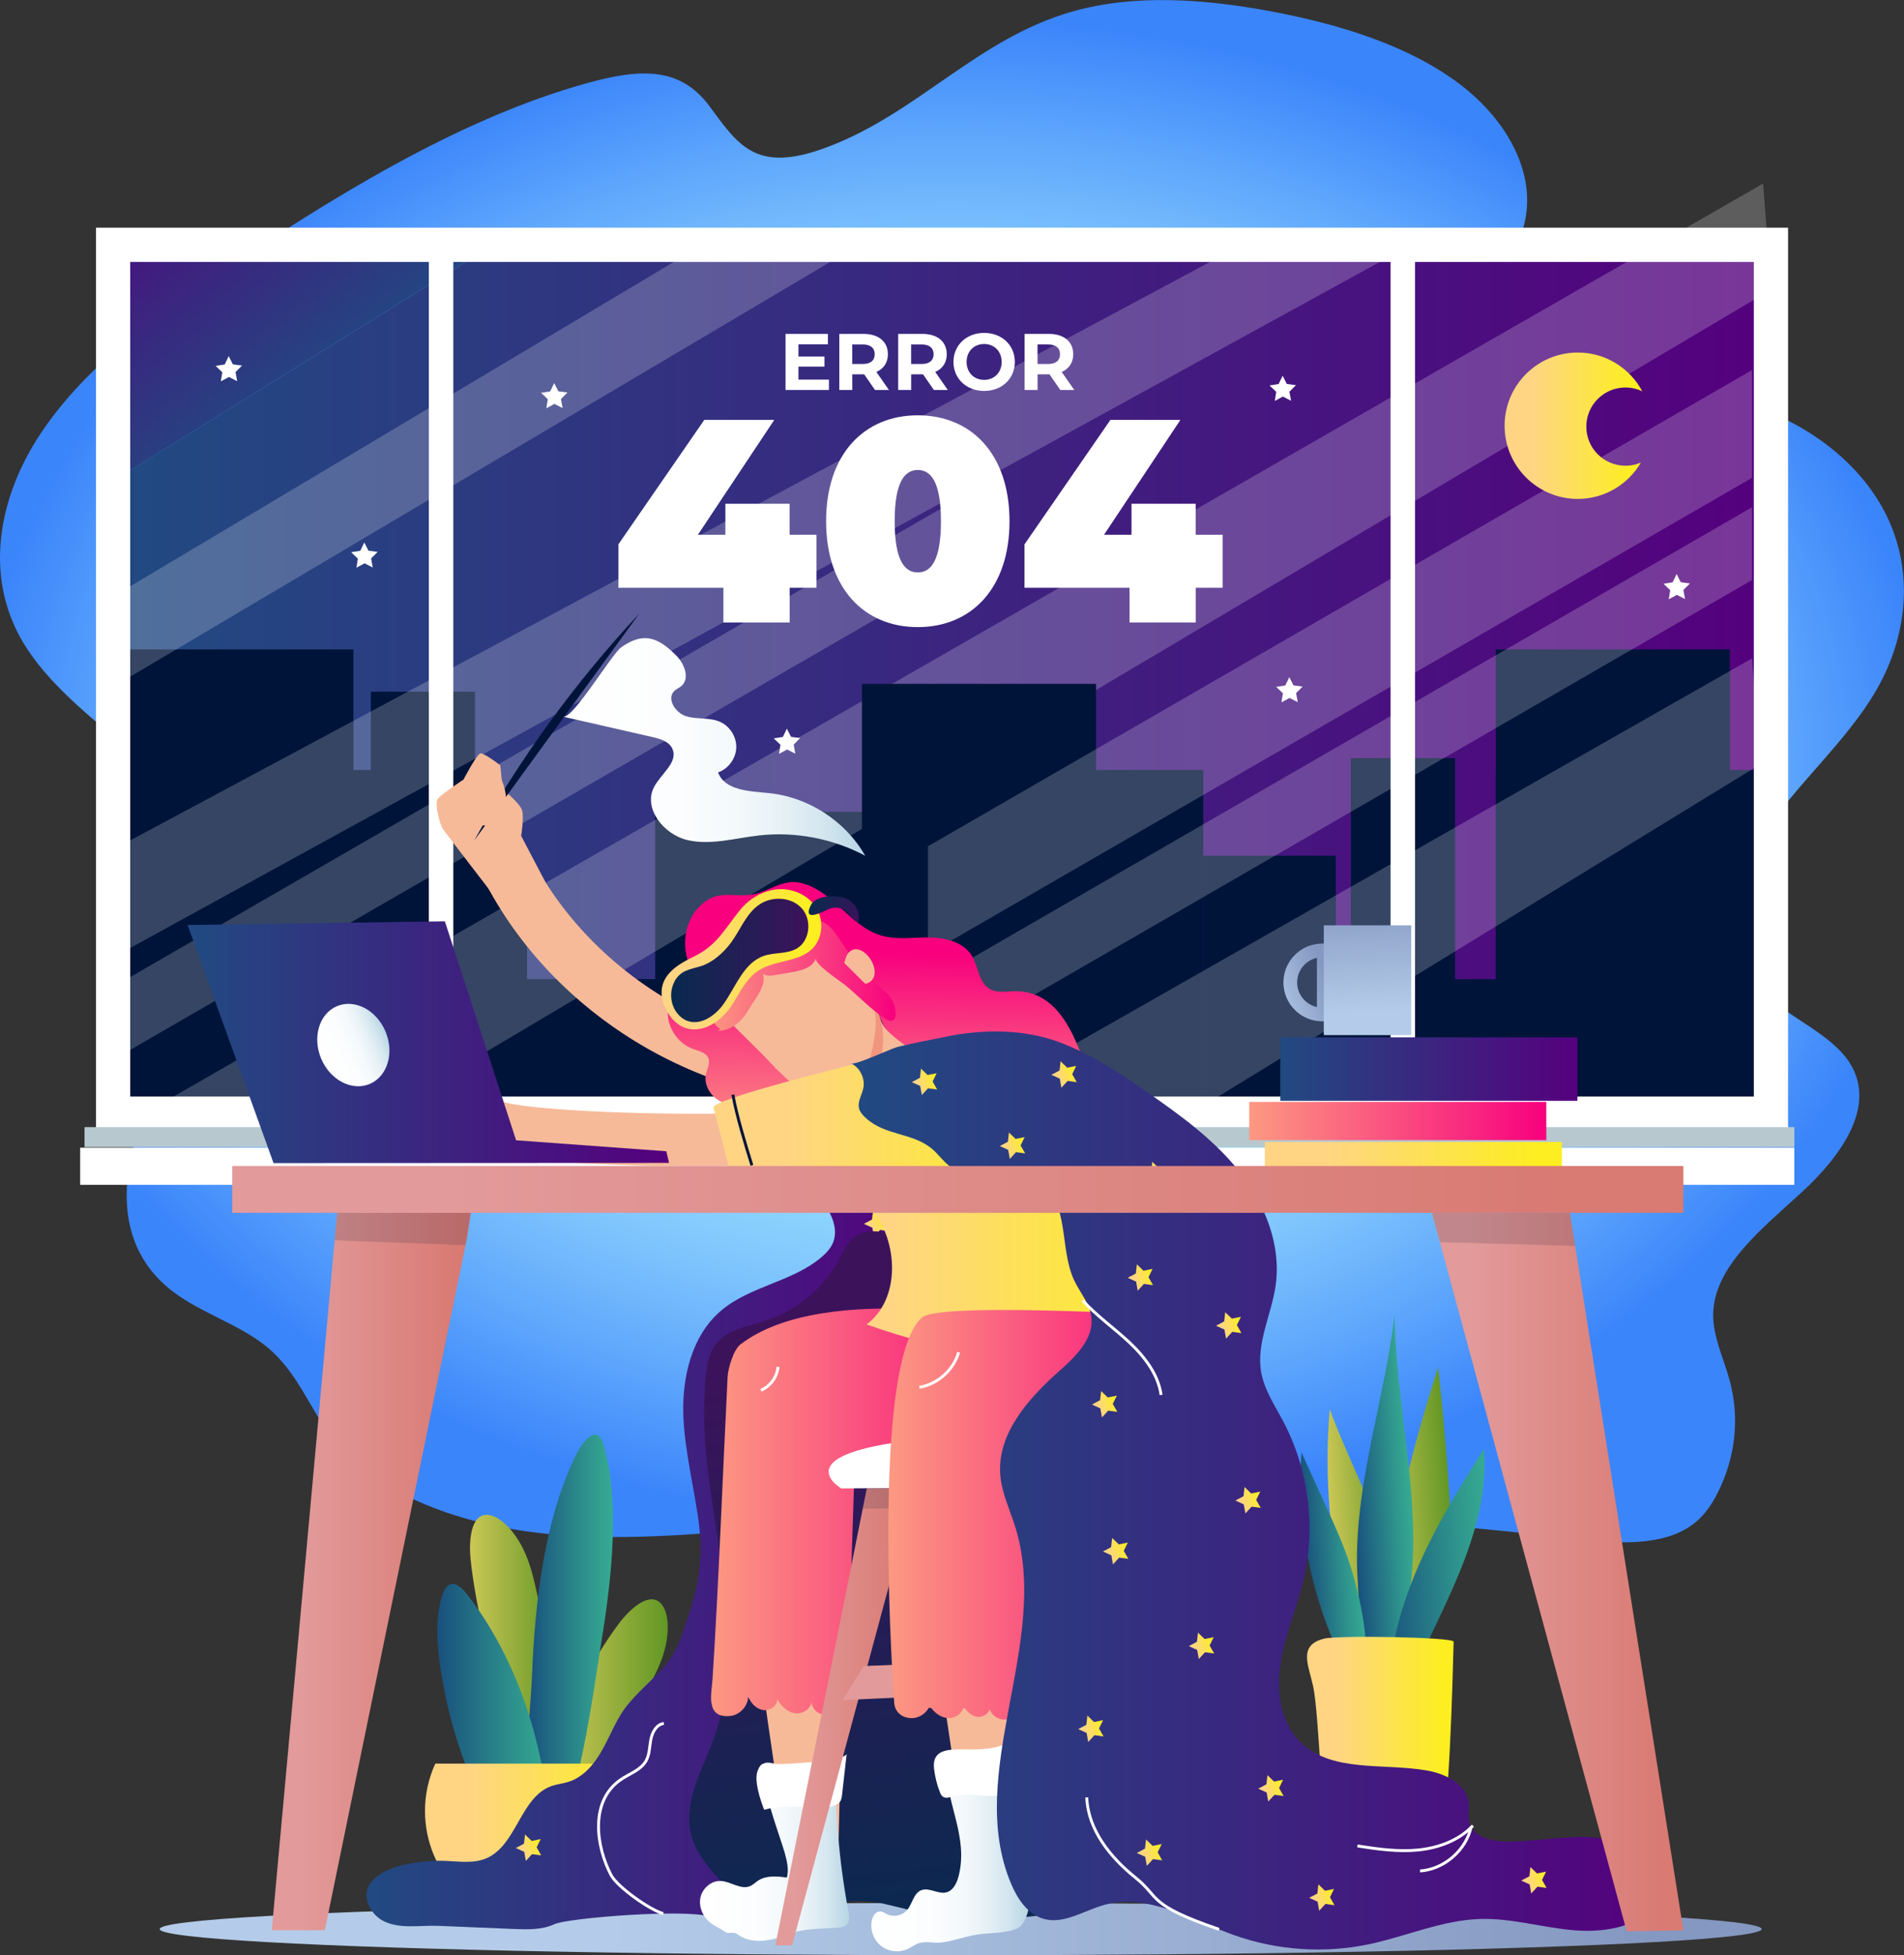 <?xml version="1.0" encoding="UTF-8"?>
<svg xmlns="http://www.w3.org/2000/svg" xmlns:xlink="http://www.w3.org/1999/xlink" viewBox="0 0 407.54 418.33">
  <rect x="0" y="0" width="407.54" height="418.33" fill="#333333" stroke="none"/>
  <defs>
    <style>
      .cls-1, .cls-2, .cls-3, .cls-4, .cls-5, .cls-6 {
        fill: none;
      }

      .cls-2 {
        stroke-width: 7.33px;
      }

      .cls-2, .cls-3, .cls-4, .cls-5, .cls-6 {
        stroke-miterlimit: 10;
      }

      .cls-2, .cls-3, .cls-5 {
        stroke: #fff;
      }

      .cls-7, .cls-8 {
        fill: #00143a;
      }

      .cls-9 {
        fill: #f2957e;
      }

      .cls-10 {
        fill: #f6ba99;
      }

      .cls-11 {
        fill: #fff;
      }

      .cls-12 {
        fill: #b7c9ce;
      }

      .cls-13 {
        fill: #a84e59;
      }

      .cls-14 {
        fill: url(#Degradado_sin_nombre_101);
      }

      .cls-15 {
        fill: url(#Degradado_sin_nombre_255);
      }

      .cls-16 {
        fill: url(#Degradado_sin_nombre_228);
      }

      .cls-17 {
        fill: url(#Degradado_sin_nombre_780);
      }

      .cls-8 {
        opacity: .15;
      }

      .cls-3 {
        stroke-width: 5.24px;
      }

      .cls-18 {
        fill: url(#Degradado_sin_nombre_86);
      }

      .cls-19 {
        fill: url(#Degradado_sin_nombre_84);
      }

      .cls-20 {
        fill: url(#Degradado_sin_nombre_51);
      }

      .cls-21 {
        fill: url(#Degradado_sin_nombre_31);
      }

      .cls-22 {
        fill: url(#Degradado_sin_nombre_24);
      }

      .cls-23 {
        fill: url(#Degradado_sin_nombre_11);
      }

      .cls-4 {
        stroke: #00143a;
      }

      .cls-4, .cls-5 {
        stroke-width: .62px;
      }

      .cls-24 {
        fill: url(#Degradado_sin_nombre_228-3);
      }

      .cls-25 {
        fill: url(#Degradado_sin_nombre_228-4);
      }

      .cls-26 {
        fill: url(#Degradado_sin_nombre_228-2);
      }

      .cls-27 {
        fill: url(#Degradado_sin_nombre_255-2);
      }

      .cls-28 {
        fill: url(#Degradado_sin_nombre_255-5);
      }

      .cls-29 {
        fill: url(#Degradado_sin_nombre_255-4);
      }

      .cls-30 {
        fill: url(#Degradado_sin_nombre_255-3);
      }

      .cls-31 {
        fill: url(#Degradado_sin_nombre_101-7);
      }

      .cls-32 {
        fill: url(#Degradado_sin_nombre_101-5);
      }

      .cls-33 {
        fill: url(#Degradado_sin_nombre_101-6);
      }

      .cls-34 {
        fill: url(#Degradado_sin_nombre_101-4);
      }

      .cls-35 {
        fill: url(#Degradado_sin_nombre_101-3);
      }

      .cls-36 {
        fill: url(#Degradado_sin_nombre_101-2);
      }

      .cls-37 {
        fill: url(#Degradado_sin_nombre_51-28);
      }

      .cls-38 {
        fill: url(#Degradado_sin_nombre_51-27);
      }

      .cls-39 {
        fill: url(#Degradado_sin_nombre_51-25);
      }

      .cls-40 {
        fill: url(#Degradado_sin_nombre_51-26);
      }

      .cls-41 {
        fill: url(#Degradado_sin_nombre_51-23);
      }

      .cls-42 {
        fill: url(#Degradado_sin_nombre_51-20);
      }

      .cls-43 {
        fill: url(#Degradado_sin_nombre_51-21);
      }

      .cls-44 {
        fill: url(#Degradado_sin_nombre_51-22);
      }

      .cls-45 {
        fill: url(#Degradado_sin_nombre_51-24);
      }

      .cls-46 {
        fill: url(#Degradado_sin_nombre_51-19);
      }

      .cls-47 {
        fill: url(#Degradado_sin_nombre_51-10);
      }

      .cls-48 {
        fill: url(#Degradado_sin_nombre_51-14);
      }

      .cls-49 {
        fill: url(#Degradado_sin_nombre_51-13);
      }

      .cls-50 {
        fill: url(#Degradado_sin_nombre_51-12);
      }

      .cls-51 {
        fill: url(#Degradado_sin_nombre_51-11);
      }

      .cls-52 {
        fill: url(#Degradado_sin_nombre_51-18);
      }

      .cls-53 {
        fill: url(#Degradado_sin_nombre_51-17);
      }

      .cls-54 {
        fill: url(#Degradado_sin_nombre_51-16);
      }

      .cls-55 {
        fill: url(#Degradado_sin_nombre_51-15);
      }

      .cls-56 {
        isolation: isolate;
      }

      .cls-57 {
        fill: url(#Degradado_sin_nombre_51-3);
      }

      .cls-58 {
        fill: url(#Degradado_sin_nombre_51-7);
      }

      .cls-59 {
        fill: url(#Degradado_sin_nombre_51-6);
      }

      .cls-60 {
        fill: url(#Degradado_sin_nombre_51-5);
      }

      .cls-61 {
        fill: url(#Degradado_sin_nombre_51-4);
      }

      .cls-62 {
        fill: url(#Degradado_sin_nombre_51-9);
      }

      .cls-63 {
        fill: url(#Degradado_sin_nombre_51-8);
      }

      .cls-64 {
        fill: url(#Degradado_sin_nombre_51-2);
      }

      .cls-65 {
        fill: url(#Degradado_sin_nombre_11-3);
      }

      .cls-66 {
        fill: url(#Degradado_sin_nombre_11-2);
      }

      .cls-67 {
        fill: url(#Degradado_sin_nombre_31-4);
      }

      .cls-68 {
        fill: url(#Degradado_sin_nombre_31-3);
      }

      .cls-69 {
        fill: url(#Degradado_sin_nombre_31-5);
      }

      .cls-70 {
        fill: url(#Degradado_sin_nombre_31-6);
      }

      .cls-71 {
        fill: url(#Degradado_sin_nombre_31-2);
      }

      .cls-72 {
        fill: url(#Degradado_sin_nombre_24-5);
      }

      .cls-73 {
        fill: url(#Degradado_sin_nombre_24-4);
      }

      .cls-74 {
        fill: url(#Degradado_sin_nombre_24-3);
      }

      .cls-75 {
        fill: url(#Degradado_sin_nombre_24-2);
      }

      .cls-76 {
        fill: url(#Degradado_sin_nombre_86-2);
      }

      .cls-77 {
        fill: url(#Degradado_sin_nombre_86-3);
      }

      .cls-78 {
        fill: url(#Degradado_sin_nombre_84-3);
      }

      .cls-79 {
        fill: url(#Degradado_sin_nombre_84-4);
      }

      .cls-80 {
        fill: url(#Degradado_sin_nombre_84-2);
      }

      .cls-81 {
        fill: #fcfcfc;
        mix-blend-mode: overlay;
        opacity: .21;
      }

      .cls-6 {
        stroke: #f6ba99;
        stroke-width: 11.21px;
      }
    </style>
    <radialGradient id="Degradado_sin_nombre_780" data-name="Degradado sin nombre 780" cx="203.77" cy="193.5" fx="203.77" fy="193.5" r="209.46" gradientTransform="translate(0 16.5) scale(1 .77)" gradientUnits="userSpaceOnUse">
      <stop offset=".45" stop-color="#9ce1ff"/>
      <stop offset=".55" stop-color="#94dafe"/>
      <stop offset=".68" stop-color="#81c7fd"/>
      <stop offset=".84" stop-color="#60a8fc"/>
      <stop offset="1" stop-color="#3b85fb"/>
    </radialGradient>
    <linearGradient id="Degradado_sin_nombre_228" data-name="Degradado sin nombre 228" x1="119.53" y1="362.75" x2="142.93" y2="362.75" gradientUnits="userSpaceOnUse">
      <stop offset="0" stop-color="#cbc755"/>
      <stop offset="1" stop-color="#629725"/>
    </linearGradient>
    <linearGradient id="Degradado_sin_nombre_228-2" data-name="Degradado sin nombre 228" x1="100.6" y1="348.76" x2="119.19" y2="348.76" xlink:href="#Degradado_sin_nombre_228"/>
    <linearGradient id="Degradado_sin_nombre_255" data-name="Degradado sin nombre 255" x1="112.81" y1="350.27" x2="131.21" y2="350.27" gradientUnits="userSpaceOnUse">
      <stop offset="0" stop-color="#19507e"/>
      <stop offset=".17" stop-color="#1e6181"/>
      <stop offset=".73" stop-color="#2f968d"/>
      <stop offset="1" stop-color="#36ab92"/>
    </linearGradient>
    <linearGradient id="Degradado_sin_nombre_255-2" data-name="Degradado sin nombre 255" x1="93.59" y1="370.71" x2="117.81" y2="370.71" xlink:href="#Degradado_sin_nombre_255"/>
    <linearGradient id="Degradado_sin_nombre_51" data-name="Degradado sin nombre 51" x1="90.97" y1="394.68" x2="140.04" y2="394.68" gradientUnits="userSpaceOnUse">
      <stop offset=".2" stop-color="#ffd584"/>
      <stop offset=".92" stop-color="#fcee21"/>
    </linearGradient>
    <linearGradient id="Degradado_sin_nombre_228-3" data-name="Degradado sin nombre 228" x1="295.32" y1="327.66" x2="310.58" y2="327.66" gradientTransform="translate(-19.9 19.55) rotate(-3.61)" xlink:href="#Degradado_sin_nombre_228"/>
    <linearGradient id="Degradado_sin_nombre_228-4" data-name="Degradado sin nombre 228" x1="284.79" y1="331.47" x2="298.21" y2="331.47" gradientTransform="translate(-19.9 19.55) rotate(-3.61)" xlink:href="#Degradado_sin_nombre_228"/>
    <linearGradient id="Degradado_sin_nombre_255-3" data-name="Degradado sin nombre 255" x1="289.83" y1="323.35" x2="302.5" y2="323.35" gradientTransform="translate(-19.9 19.55) rotate(-3.61)" xlink:href="#Degradado_sin_nombre_255"/>
    <linearGradient id="Degradado_sin_nombre_255-4" data-name="Degradado sin nombre 255" x1="294.43" y1="339.21" x2="318.59" y2="339.21" gradientTransform="translate(-19.9 19.55) rotate(-3.61)" xlink:href="#Degradado_sin_nombre_255"/>
    <linearGradient id="Degradado_sin_nombre_255-5" data-name="Degradado sin nombre 255" x1="278.82" y1="336.05" x2="290.75" y2="336.05" gradientTransform="translate(-19.9 19.55) rotate(-3.61)" xlink:href="#Degradado_sin_nombre_255"/>
    <linearGradient id="Degradado_sin_nombre_51-2" data-name="Degradado sin nombre 51" x1="279.77" y1="374.73" x2="311.15" y2="374.73" xlink:href="#Degradado_sin_nombre_51"/>
    <linearGradient id="Degradado_sin_nombre_86" data-name="Degradado sin nombre 86" x1="34.18" y1="412.75" x2="377.09" y2="412.75" gradientUnits="userSpaceOnUse">
      <stop offset=".28" stop-color="#b4cce9"/>
      <stop offset=".92" stop-color="#8598c1"/>
    </linearGradient>
    <linearGradient id="Degradado_sin_nombre_31" data-name="Degradado sin nombre 31" x1="25.53" y1="145.91" x2="378.74" y2="145.91" gradientUnits="userSpaceOnUse">
      <stop offset="0" stop-color="#214a81"/>
      <stop offset="1" stop-color="#55007e"/>
    </linearGradient>
    <linearGradient id="Degradado_sin_nombre_31-2" data-name="Degradado sin nombre 31" x1="70.36" y1="83.73" x2="26.36" y2="25.59" xlink:href="#Degradado_sin_nombre_31"/>
    <linearGradient id="Degradado_sin_nombre_51-3" data-name="Degradado sin nombre 51" x1="322.05" y1="91.08" x2="351.53" y2="91.08" xlink:href="#Degradado_sin_nombre_51"/>
    <linearGradient id="Degradado_sin_nombre_31-3" data-name="Degradado sin nombre 31" x1="274.05" y1="228.73" x2="337.64" y2="228.73" xlink:href="#Degradado_sin_nombre_31"/>
    <linearGradient id="Degradado_sin_nombre_51-4" data-name="Degradado sin nombre 51" x1="270.72" y1="247.11" x2="334.31" y2="247.11" xlink:href="#Degradado_sin_nombre_51"/>
    <linearGradient id="Degradado_sin_nombre_24" data-name="Degradado sin nombre 24" x1="267.39" y1="239.86" x2="330.98" y2="239.86" gradientUnits="userSpaceOnUse">
      <stop offset="0" stop-color="#fc9981"/>
      <stop offset="1" stop-color="#f8007e"/>
    </linearGradient>
    <linearGradient id="Degradado_sin_nombre_86-2" data-name="Degradado sin nombre 86" x1="265.59" y1="217.21" x2="285.85" y2="208.83" xlink:href="#Degradado_sin_nombre_86"/>
    <linearGradient id="Degradado_sin_nombre_86-3" data-name="Degradado sin nombre 86" x1="293.66" y1="227.48" x2="291.56" y2="188.37" xlink:href="#Degradado_sin_nombre_86"/>
    <linearGradient id="Degradado_sin_nombre_31-4" data-name="Degradado sin nombre 31" x1="78.44" y1="326.42" x2="201.68" y2="326.42" xlink:href="#Degradado_sin_nombre_31"/>
    <linearGradient id="Degradado_sin_nombre_51-5" data-name="Degradado sin nombre 51" x1="188.25" y1="259.15" x2="193.91" y2="259.15" gradientTransform="translate(-79.69 82.28) rotate(-19.77)" xlink:href="#Degradado_sin_nombre_51"/>
    <linearGradient id="Degradado_sin_nombre_51-6" data-name="Degradado sin nombre 51" x1="163.84" y1="275.24" x2="169.49" y2="275.24" gradientTransform="translate(-79.69 82.28) rotate(-19.77)" xlink:href="#Degradado_sin_nombre_51"/>
    <linearGradient id="Degradado_sin_nombre_51-7" data-name="Degradado sin nombre 51" x1="142.29" y1="290.18" x2="147.95" y2="290.18" gradientTransform="translate(-79.69 82.28) rotate(-19.77)" xlink:href="#Degradado_sin_nombre_51"/>
    <linearGradient id="Degradado_sin_nombre_51-8" data-name="Degradado sin nombre 51" x1="132.07" y1="327.71" x2="137.72" y2="327.71" gradientTransform="translate(-79.69 82.28) rotate(-19.77)" xlink:href="#Degradado_sin_nombre_51"/>
    <linearGradient id="Degradado_sin_nombre_51-9" data-name="Degradado sin nombre 51" x1="112.65" y1="366.07" x2="118.3" y2="366.07" gradientTransform="translate(-79.69 82.28) rotate(-19.77)" xlink:href="#Degradado_sin_nombre_51"/>
    <linearGradient id="Degradado_sin_nombre_51-10" data-name="Degradado sin nombre 51" x1="72.96" y1="359.63" x2="78.61" y2="359.63" gradientTransform="translate(-79.69 82.28) rotate(-19.77)" xlink:href="#Degradado_sin_nombre_51"/>
    <linearGradient id="Degradado_sin_nombre_11" data-name="Degradado sin nombre 11" x1="210.28" y1="414.29" x2="195.95" y2="287.51" gradientUnits="userSpaceOnUse">
      <stop offset="0" stop-color="#092a4f"/>
      <stop offset="1" stop-color="#3c125b"/>
    </linearGradient>
    <linearGradient id="Degradado_sin_nombre_84" data-name="Degradado sin nombre 84" x1="120.59" y1="159.81" x2="185.19" y2="159.81" gradientUnits="userSpaceOnUse">
      <stop offset="0" stop-color="#fff"/>
      <stop offset=".37" stop-color="#fcfdfe"/>
      <stop offset=".57" stop-color="#f4f9fb"/>
      <stop offset=".72" stop-color="#e7f1f6"/>
      <stop offset=".86" stop-color="#d4e6ef"/>
      <stop offset=".98" stop-color="#bbd8e6"/>
      <stop offset="1" stop-color="#b6d5e4"/>
    </linearGradient>
    <linearGradient id="Degradado_sin_nombre_84-2" data-name="Degradado sin nombre 84" x1="149.82" y1="395.68" x2="181.75" y2="395.68" xlink:href="#Degradado_sin_nombre_84"/>
    <linearGradient id="Degradado_sin_nombre_24-2" data-name="Degradado sin nombre 24" x1="152.23" y1="323.6" x2="220.14" y2="323.6" xlink:href="#Degradado_sin_nombre_24"/>
    <linearGradient id="Degradado_sin_nombre_24-3" data-name="Degradado sin nombre 24" x1="191.89" y1="246.41" x2="192.59" y2="203.81" xlink:href="#Degradado_sin_nombre_24"/>
    <linearGradient id="Degradado_sin_nombre_24-4" data-name="Degradado sin nombre 24" x1="151.46" y1="208.7" x2="191.7" y2="208.7" xlink:href="#Degradado_sin_nombre_24"/>
    <linearGradient id="Degradado_sin_nombre_51-11" data-name="Degradado sin nombre 51" x1="173.41" y1="258.42" x2="258.61" y2="258.42" xlink:href="#Degradado_sin_nombre_51"/>
    <linearGradient id="Degradado_sin_nombre_101" data-name="Degradado sin nombre 101" x1="233.54" y1="364.98" x2="263.23" y2="364.98" gradientTransform="translate(-1.81 1.23) rotate(-.36)" gradientUnits="userSpaceOnUse">
      <stop offset=".15" stop-color="#e29a9a"/>
      <stop offset=".92" stop-color="#d97a73"/>
    </linearGradient>
    <linearGradient id="Degradado_sin_nombre_101-2" data-name="Degradado sin nombre 101" x1="165.2" y1="367.2" x2="195.77" y2="367.2" xlink:href="#Degradado_sin_nombre_101"/>
    <linearGradient id="Degradado_sin_nombre_101-3" data-name="Degradado sin nombre 101" x1="209.15" y1="364.86" x2="218.38" y2="364.86" xlink:href="#Degradado_sin_nombre_101"/>
    <linearGradient id="Degradado_sin_nombre_101-4" data-name="Degradado sin nombre 101" x1="179.9" y1="359.01" x2="245.71" y2="359.01" xlink:href="#Degradado_sin_nombre_101"/>
    <linearGradient id="Degradado_sin_nombre_24-5" data-name="Degradado sin nombre 24" x1="190.14" y1="324.11" x2="257.8" y2="324.11" xlink:href="#Degradado_sin_nombre_24"/>
    <linearGradient id="Degradado_sin_nombre_51-12" data-name="Degradado sin nombre 51" x1="152.72" y1="239.48" x2="229.35" y2="239.48" xlink:href="#Degradado_sin_nombre_51"/>
    <linearGradient id="Degradado_sin_nombre_31-5" data-name="Degradado sin nombre 31" x1="40.16" y1="223" x2="143.21" y2="223" xlink:href="#Degradado_sin_nombre_31"/>
    <linearGradient id="Degradado_sin_nombre_51-13" data-name="Degradado sin nombre 51" x1="141.6" y1="205.24" x2="175.79" y2="205.24" xlink:href="#Degradado_sin_nombre_51"/>
    <linearGradient id="Degradado_sin_nombre_11-2" data-name="Degradado sin nombre 11" x1="143.65" y1="205.5" x2="173.03" y2="205.5" xlink:href="#Degradado_sin_nombre_11"/>
    <linearGradient id="Degradado_sin_nombre_11-3" data-name="Degradado sin nombre 11" x1="158.08" y1="198.73" x2="168.86" y2="198.73" gradientTransform="translate(95.46 -48.8) rotate(20.51)" xlink:href="#Degradado_sin_nombre_11"/>
    <linearGradient id="Degradado_sin_nombre_84-3" data-name="Degradado sin nombre 84" x1="84.45" y1="216.94" x2="99.4" y2="216.94" gradientTransform="translate(-93.14 59.19) rotate(-22.79)" xlink:href="#Degradado_sin_nombre_84"/>
    <linearGradient id="Degradado_sin_nombre_84-4" data-name="Degradado sin nombre 84" x1="186.5" y1="395.16" x2="220.32" y2="395.16" xlink:href="#Degradado_sin_nombre_84"/>
    <linearGradient id="Degradado_sin_nombre_31-6" data-name="Degradado sin nombre 31" x1="182.15" y1="318.91" x2="356" y2="318.91" xlink:href="#Degradado_sin_nombre_31"/>
    <linearGradient id="Degradado_sin_nombre_51-14" data-name="Degradado sin nombre 51" x1="208.16" y1="234.09" x2="213.81" y2="234.09" gradientTransform="translate(-79.69 82.28) rotate(-19.77)" xlink:href="#Degradado_sin_nombre_51"/>
    <linearGradient id="Degradado_sin_nombre_51-15" data-name="Degradado sin nombre 51" x1="236.81" y1="242.73" x2="242.46" y2="242.73" gradientTransform="translate(-79.69 82.28) rotate(-19.77)" xlink:href="#Degradado_sin_nombre_51"/>
    <linearGradient id="Degradado_sin_nombre_51-16" data-name="Degradado sin nombre 51" x1="221.26" y1="253.33" x2="226.91" y2="253.33" gradientTransform="translate(-79.69 82.28) rotate(-19.77)" xlink:href="#Degradado_sin_nombre_51"/>
    <linearGradient id="Degradado_sin_nombre_51-17" data-name="Degradado sin nombre 51" x1="248" y1="269.59" x2="253.66" y2="269.59" gradientTransform="translate(-79.69 82.28) rotate(-19.77)" xlink:href="#Degradado_sin_nombre_51"/>
    <linearGradient id="Degradado_sin_nombre_51-18" data-name="Degradado sin nombre 51" x1="221.11" y1="312.05" x2="226.77" y2="312.05" gradientTransform="translate(-79.69 82.28) rotate(-19.77)" xlink:href="#Degradado_sin_nombre_51"/>
    <linearGradient id="Degradado_sin_nombre_51-19" data-name="Degradado sin nombre 51" x1="251.81" y1="305.17" x2="257.47" y2="305.17" gradientTransform="translate(-79.69 82.28) rotate(-19.77)" xlink:href="#Degradado_sin_nombre_51"/>
    <linearGradient id="Degradado_sin_nombre_51-20" data-name="Degradado sin nombre 51" x1="194.85" y1="376.41" x2="200.5" y2="376.41" gradientTransform="translate(-79.69 82.28) rotate(-19.77)" xlink:href="#Degradado_sin_nombre_51"/>
    <linearGradient id="Degradado_sin_nombre_51-21" data-name="Degradado sin nombre 51" x1="223.13" y1="367.71" x2="228.79" y2="367.71" gradientTransform="translate(-79.69 82.28) rotate(-19.77)" xlink:href="#Degradado_sin_nombre_51"/>
    <linearGradient id="Degradado_sin_nombre_51-22" data-name="Degradado sin nombre 51" x1="229.16" y1="427.12" x2="234.81" y2="427.12" gradientTransform="translate(-79.69 82.28) rotate(-19.77)" xlink:href="#Degradado_sin_nombre_51"/>
    <linearGradient id="Degradado_sin_nombre_51-23" data-name="Degradado sin nombre 51" x1="226.8" y1="401.44" x2="232.46" y2="401.44" gradientTransform="translate(-79.69 82.28) rotate(-19.77)" xlink:href="#Degradado_sin_nombre_51"/>
    <linearGradient id="Degradado_sin_nombre_51-24" data-name="Degradado sin nombre 51" x1="197.69" y1="405.6" x2="203.34" y2="405.6" gradientTransform="translate(-79.69 82.28) rotate(-19.77)" xlink:href="#Degradado_sin_nombre_51"/>
    <linearGradient id="Degradado_sin_nombre_51-25" data-name="Degradado sin nombre 51" x1="273.12" y1="438.99" x2="278.78" y2="438.99" gradientTransform="translate(-79.69 82.28) rotate(-19.77)" xlink:href="#Degradado_sin_nombre_51"/>
    <linearGradient id="Degradado_sin_nombre_51-26" data-name="Degradado sin nombre 51" x1="212.69" y1="342.44" x2="218.34" y2="342.44" gradientTransform="translate(-79.69 82.28) rotate(-19.77)" xlink:href="#Degradado_sin_nombre_51"/>
    <linearGradient id="Degradado_sin_nombre_51-27" data-name="Degradado sin nombre 51" x1="243.05" y1="341.77" x2="248.71" y2="341.77" gradientTransform="translate(-79.69 82.28) rotate(-19.77)" xlink:href="#Degradado_sin_nombre_51"/>
    <linearGradient id="Degradado_sin_nombre_51-28" data-name="Degradado sin nombre 51" x1="237.48" y1="289.12" x2="243.14" y2="289.12" gradientTransform="translate(-79.69 82.28) rotate(-19.77)" xlink:href="#Degradado_sin_nombre_51"/>
    <linearGradient id="Degradado_sin_nombre_101-5" data-name="Degradado sin nombre 101" x1="306.49" y1="336.37" x2="360.32" y2="336.37" gradientTransform="matrix(1,0,0,1,0,0)" xlink:href="#Degradado_sin_nombre_101"/>
    <linearGradient id="Degradado_sin_nombre_101-6" data-name="Degradado sin nombre 101" x1="58.17" y1="333.1" x2="101.67" y2="333.1" gradientTransform="matrix(1,0,0,1,0,0)" xlink:href="#Degradado_sin_nombre_101"/>
    <linearGradient id="Degradado_sin_nombre_101-7" data-name="Degradado sin nombre 101" x1="49.71" y1="254.49" x2="360.32" y2="254.49" gradientTransform="matrix(1,0,0,1,0,0)" xlink:href="#Degradado_sin_nombre_101"/>
  </defs>
  <g class="cls-56">
    <g id="_레이어_2" data-name="레이어 2">
      <g id="OBJECTS">
        <path class="cls-17" d="m46.95,58.38c-15.05,9.95-29.42,20.98-38.39,34.59s-11.92,30.22-3.82,44.14c10.51,18.07,37.62,29.2,43.37,48.49,4.64,15.55-6.16,31-13.98,45.78-7.82,14.78-11.85,33.77,2.92,45,5.98,4.55,14.26,7.04,20.02,11.76,6.81,5.57,9.21,13.45,14.4,19.97,9.45,11.86,27.62,18.27,45.59,20.07,17.97,1.8,36.15-.31,54.16-1.83,54.77-4.62,110.33-3.68,164.77,2.79,8.92,1.06,19.2,1.98,25.91-2.66,2.73-1.88,4.45-4.47,5.77-7.1,3.81-7.55,4.72-15.95,2.59-23.89-1.27-4.76-3.62-9.43-3.56-14.29.13-10.15,10.37-18.24,18.86-26.02,8.5-7.77,16.14-18.44,10.46-27.6-3.96-6.4-13.21-9.78-18.82-15.41-9.42-9.45-6.66-23.2.35-33.82,7.01-10.61,17.66-19.67,23.98-30.54,6.71-11.53,8.1-25.02,2.56-36.9-5.54-11.89-18.31-21.88-34.1-25.42-13.15-2.95-27.61-1.5-40.45-5.18-2.63-.76-5.22-1.75-7.17-3.3-4.41-3.52-4.6-9.11-2.93-13.82,1.67-4.71,4.86-9.05,6.41-13.79,3.68-11.31-2.86-23.57-13.78-31.68-10.92-8.11-25.59-12.61-40.36-15.35-13.93-2.58-28.93-3.71-42.35.15-20.13,5.79-32.74,21.5-51.99,28.85-15.36,5.87-19.16-.02-25.46-8.58-6.23-8.45-14.62-8.19-25.97-5.08-28.6,7.85-56.27,25.64-79,40.68Z"/>
        <g>
          <path class="cls-16" d="m132.38,347.5c2.94-3.9,7.16-7.24,9.43-3.99,1.34,1.92,1.39,5.62.61,8.89-.78,3.26-2.26,6.17-3.79,8.84-3.72,6.49-15.43,29.57-18.55,19.61-3.05-9.74,7.54-27.02,12.3-33.34Z"/>
          <path class="cls-26" d="m100.72,333.52c-.47-4.86.39-10.18,4.26-9.31,2.28.51,4.83,3.2,6.45,6.14,1.63,2.93,2.5,6.08,3.17,9.08,1.64,7.3,9.29,38.62.26,33.39-8.83-5.12-13.38-31.42-14.14-39.29Z"/>
          <path class="cls-15" d="m113.85,359.07c.61-16.15,2.66-33.78,9.26-47.42,1.43-2.96,3.8-5.94,5.3-4.17.41.49.67,1.27.89,2.06,3.32,11.75,1.78,27.36-.59,41.8-1.31,7.98-5.49,40.05-10.96,42.09-7.7,2.87-4.17-27.25-3.9-34.35Z"/>
          <path class="cls-27" d="m109.04,395.81c-7.47-10.93-12.65-24.58-14.79-39.03-.74-4.98-1.1-10.28.28-15.01.32-1.1.8-2.23,1.62-2.68,1.3-.7,2.69.63,3.71,1.91,12.39,15.7,19.11,38.9,17.8,61.52"/>
          <path class="cls-20" d="m93.17,377.35c-1.4,3.09-2.2,6.5-2.2,10.11,0,13.55,10.98,24.53,24.53,24.53s24.53-10.98,24.53-24.53c0-3.61-.8-7.03-2.2-10.11h-44.67Z"/>
        </g>
        <g>
          <path class="cls-24" d="m307.83,292.57c.78,7.15,1.45,14.31,1.99,21.48.43,5.65.78,11.33.13,16.97-.47,4.03-1.44,8.01-2.58,11.95-1.68,5.83-3.43,12.06-6.26,17.56-1.41,2.75-2.41,2.24-3.28-.6-.88-2.84-.67-6.38-.76-9.32-.38-12.53,1.71-25.05,4.76-37.29,1.74-6.97,3.81-13.87,5.99-20.75Z"/>
          <path class="cls-25" d="m284.61,301.51c4.03,10.9,9.7,21.13,12.82,32.35,1.58,5.67,2.4,11.66,2.02,17.56-.18,2.83-1.37,15.24-5.65,10.11-1.7-2.04-2.51-6.58-3.33-9.13-1-3.1-1.88-6.24-2.65-9.41-1.53-6.34-2.59-12.8-3.16-19.31-.65-7.37-.67-14.81-.04-22.17Z"/>
          <path class="cls-30" d="m290.46,334.75c-.26-18.07,5.93-35.46,8.05-53.37.18,18.03,5,35.91,3.8,53.88-.36,5.48-1.29,10.9-2.53,16.22-.46,1.98-2.69,14.17-4.51,14.28-3.35.21-4.76-27.88-4.81-31.02Z"/>
          <path class="cls-29" d="m302.09,338.73c3.85-9.9,9.53-19.36,15.52-28.66.91,10.26-2.57,20.57-6.95,30.42-2.02,4.54-4.24,9.03-6.34,13.55-1.89,4.06-2.95,9.88-5.84,13.39-3.23-2.1-1-10.67-.53-13.69.79-5.07,2.24-10.09,4.15-15.01Z"/>
          <path class="cls-28" d="m286.78,354.3c-6.4-13.65-9.24-28.68-8.21-43.55,1.74,3.83,3.49,7.65,5.23,11.48,1.98,4.34,3.95,8.68,5.36,13.2,2.45,7.85,4.97,19.99,1.72,27.95-1.42-2.98-2.7-6.07-4.1-9.08Z"/>
          <path class="cls-64" d="m284.33,397.62c.09.4.18.83.47,1.13.41.43,1.06.47,1.65.47,6.22.08,12.44-.24,18.61-.95.76-.09,1.57-.2,2.15-.71.56-.49.79-1.26.98-1.98,2.07-8.05,2.73-36.01,2.95-44.32.03-.97-24.52-1.41-27.66-.66-5.71,1.38-3.4,5.6-2.39,10.3,1.23,5.72,2.02,31,3.24,36.72Z"/>
        </g>
        <ellipse class="cls-18" cx="205.63" cy="412.75" rx="171.45" ry="5.59"/>
        <g>
          <g id="_27" data-name="27">
            <g>
              <polygon class="cls-21" points="105.46 52.49 25.53 102.1 25.53 239.33 378.74 239.33 378.74 52.49 105.46 52.49"/>
              <polygon class="cls-71" points="25.53 52.49 25.53 102.1 105.46 52.49 25.53 52.49"/>
              <rect class="cls-7" x="25.53" y="138.95" width="50.12" height="99.81"/>
              <rect class="cls-7" x="79.37" y="148" width="22.3" height="91.34"/>
              <rect class="cls-7" x="25.53" y="164.75" width="58.91" height="74.58"/>
              <rect class="cls-7" x="140.24" y="173.7" width="58.91" height="74.58"/>
              <rect class="cls-7" x="84.44" y="183.09" width="28.38" height="56.25"/>
              <rect class="cls-7" x="110.27" y="209.5" width="40.35" height="29.84"/>
              <polygon class="cls-81" points="267.79 51.33 25.53 181.07 25.53 204.12 298.96 54.06 267.79 51.33"/>
              <polygon class="cls-81" points="201.91 108.53 201.91 124.11 25.53 225.99 25.53 210.41 201.91 108.53"/>
              <polygon class="cls-81" points="377.38 39.28 28.94 239.33 79.97 239.33 379.1 61.96 377.38 39.28"/>
              <polygon class="cls-81" points="150.2 52.49 25.53 126.85 25.53 146.17 183.72 52.49 150.2 52.49"/>
            </g>
          </g>
          <g id="_27-2" data-name="27">
            <g>
              <rect class="cls-7" x="184.49" y="146.32" width="50.12" height="99.81"/>
              <rect class="cls-7" x="289.14" y="162.21" width="22.3" height="68.73"/>
              <rect class="cls-7" x="198.63" y="164.75" width="58.91" height="74.58"/>
              <rect class="cls-7" x="320.15" y="138.95" width="50.12" height="99.81"/>
              <rect class="cls-7" x="320.15" y="164.75" width="58.91" height="74.58"/>
              <rect class="cls-7" x="257.54" y="183.09" width="28.38" height="56.25"/>
              <rect class="cls-7" x="283.37" y="209.5" width="40.35" height="29.84"/>
              <polygon class="cls-81" points="375.01 79.18 198.63 181.07 198.63 204.12 375.01 102.24 375.01 79.18"/>
              <polygon class="cls-81" points="375.01 108.53 375.01 124.11 198.63 225.99 198.63 210.41 375.01 108.53"/>
              <polygon class="cls-81" points="375.01 140.87 202.04 239.33 253.07 239.33 376.73 163.56 375.01 140.87"/>
            </g>
          </g>
          <polygon class="cls-11" points="274.54 80.39 275.43 82.15 277.39 82.41 275.99 83.81 276.35 85.75 274.59 84.85 272.86 85.79 273.17 83.84 271.73 82.48 273.68 82.17 274.54 80.39"/>
          <polygon class="cls-11" points="275.97 144.88 276.86 146.64 278.82 146.9 277.42 148.29 277.78 150.23 276.02 149.34 274.29 150.28 274.6 148.33 273.16 146.97 275.11 146.66 275.97 144.88"/>
          <polygon class="cls-11" points="168.42 155.9 169.32 157.66 171.27 157.92 169.88 159.32 170.23 161.26 168.48 160.36 166.74 161.3 167.05 159.35 165.62 157.99 167.57 157.68 168.42 155.9"/>
          <polygon class="cls-11" points="48.95 76.2 49.85 77.96 51.81 78.22 50.41 79.61 50.77 81.56 49.01 80.66 47.27 81.6 47.58 79.65 46.15 78.29 48.1 77.98 48.95 76.2"/>
          <polygon class="cls-11" points="358.87 122.82 359.76 124.58 361.72 124.84 360.32 126.23 360.68 128.18 358.92 127.28 357.19 128.22 357.5 126.27 356.06 124.91 358.01 124.6 358.87 122.82"/>
          <polygon class="cls-11" points="77.97 116.07 78.87 117.83 80.83 118.09 79.43 119.48 79.79 121.43 78.03 120.53 76.29 121.47 76.6 119.52 75.17 118.16 77.12 117.85 77.97 116.07"/>
          <polygon class="cls-11" points="118.62 81.96 119.51 83.72 121.47 83.98 120.07 85.38 120.43 87.32 118.67 86.42 116.94 87.36 117.25 85.41 115.82 84.05 117.77 83.74 118.62 81.96"/>
          <rect class="cls-2" x="24.21" y="52.38" width="354.85" height="185.91"/>
          <line class="cls-3" x1="94.41" y1="52.38" x2="94.41" y2="237.59"/>
          <line class="cls-3" x1="300.26" y1="52.38" x2="300.26" y2="237.59"/>
          <path class="cls-11" d="m174.78,125.76h-5.76v7.43h-14.18v-7.43h-22.48v-9.29l18.39-26.63h14.98l-16.35,24.58h5.88v-6.63h13.75v6.63h5.76v11.33Zm2.04-14.24c0-14.37,8.17-22.66,19.63-22.66s19.63,8.3,19.63,22.66-8.17,22.66-19.63,22.66-19.63-8.3-19.63-22.66Zm24.58,0c0-8.36-2.11-10.96-4.95-10.96s-4.95,2.6-4.95,10.96,2.1,10.96,4.95,10.96,4.95-2.6,4.95-10.96Zm60.31,14.24h-5.76v7.43h-14.18v-7.43h-22.48v-9.29l18.39-26.63h14.98l-16.35,24.58h5.88v-6.63h13.75v6.63h5.76v11.33Z"/>
          <path class="cls-11" d="m177.43,81.21v2.23h-9.29v-12h9.07v2.23h-6.31v2.61h5.57v2.16h-5.57v2.78h6.53Zm9.86,2.23l-2.31-3.34h-2.55v3.34h-2.78v-12h5.19c3.21,0,5.21,1.66,5.21,4.35,0,1.8-.91,3.12-2.47,3.79l2.69,3.86h-2.98Zm-2.61-9.74h-2.26v4.18h2.26c1.7,0,2.55-.79,2.55-2.09s-.86-2.09-2.55-2.09Zm15.21,9.74l-2.31-3.34h-2.55v3.34h-2.78v-12h5.19c3.21,0,5.21,1.66,5.21,4.35,0,1.8-.91,3.12-2.47,3.79l2.69,3.86h-2.98Zm-2.61-9.74h-2.26v4.18h2.26c1.7,0,2.55-.79,2.55-2.09s-.86-2.09-2.55-2.09Zm6.8,3.74c0-3.57,2.78-6.21,6.57-6.21s6.57,2.62,6.57,6.21-2.79,6.21-6.57,6.21-6.57-2.64-6.57-6.21Zm10.32,0c0-2.28-1.61-3.84-3.75-3.84s-3.76,1.56-3.76,3.84,1.61,3.84,3.76,3.84,3.75-1.56,3.75-3.84Zm12.55,6l-2.31-3.34h-2.55v3.34h-2.78v-12h5.2c3.21,0,5.21,1.66,5.21,4.35,0,1.8-.91,3.12-2.47,3.79l2.69,3.86h-2.98Zm-2.61-9.74h-2.26v4.18h2.26c1.7,0,2.55-.79,2.55-2.09s-.86-2.09-2.55-2.09Z"/>
          <path class="cls-57" d="m347.91,99.65c-4.62,0-8.37-3.75-8.37-8.37s3.75-8.37,8.37-8.37c1.3,0,2.52.3,3.62.83-2.63-4.94-7.83-8.31-13.82-8.31-8.65,0-15.66,7.01-15.66,15.66s7.01,15.66,15.66,15.66c5.77,0,10.79-3.13,13.51-7.77-1.02.44-2.13.68-3.31.68Z"/>
          <rect class="cls-12" x="18.09" y="241.16" width="365.98" height="4.28"/>
          <rect class="cls-11" x="17.16" y="245.57" width="366.9" height="7.94"/>
        </g>
        <g>
          <g>
            <rect class="cls-68" x="274.05" y="221.95" width="63.59" height="13.58"/>
            <rect class="cls-61" x="270.72" y="244.35" width="63.59" height="5.53"/>
            <rect class="cls-22" x="267.39" y="235.77" width="63.59" height="8.18"/>
            <g>
              <path class="cls-76" d="m283.35,218.53h-.32c-4.59,0-8.32-3.73-8.32-8.32s3.73-8.32,8.32-8.32h.32c.81,0,1.47.66,1.47,1.47v13.7c0,.81-.66,1.47-1.47,1.47Zm-1.47-13.58c-2.42.53-4.23,2.69-4.23,5.26s1.81,4.73,4.23,5.26v-10.51Z"/>
              <rect class="cls-77" x="283.35" y="197.99" width="18.71" height="23.49"/>
            </g>
          </g>
          <g>
            <path class="cls-67" d="m169.16,249.71c2.74,3,5.99,5.6,8.06,9.1,1.24,2.1,2.01,4.71,1.12,6.98-.5,1.29-1.48,2.33-2.54,3.23-6.24,5.28-15.34,6.16-21.54,11.48-6.17,5.3-8.26,14.06-8,22.19.26,8.13,2.5,16.06,3.43,24.15,1.03,8.96-1.03,15.36-3.94,23.56-2.37,6.7-6.98,8.98-11.4,14.36-2.26,2.75-3.53,6.16-5.23,9.29-1.7,3.13-4.1,6.17-7.5,7.22-1.16.36-2.38.47-3.52.86-6.75,2.32-7.48,12.77-14.07,15.51-2.82,1.17-6.01.6-9.06.51-4.53-.13-13.68.79-16.07,5.42-1.4,2.71.55,6.18,3.29,7.52,3.51,1.71,7.83.81,11.59.97,5.39.22,10.78.45,16.17.67,2.96.12,6.05.22,8.74-1.03,2.8-1.31,27.7-3.33,33.35-1.61,4.92,1.49,11.84.11,16.58-1.55,1.55-.54,3.14-1.26,4.05-2.62.74-1.1.93-2.47,1.01-3.79.89-15.12-10.45-28.81-10.12-43.95.13-6.27,2.27-12.29,3.55-18.43,1.89-9.11,1.89-18.5,1.46-27.79-.28-5.95-.37-12.81,4.12-16.73,3.43-2.99,8.4-3.18,12.75-4.53,7.74-2.41,13.96-9.17,15.72-17.08,1.76-7.91-1.01-16.67-7-22.14-5.07-4.63-11.88-6.75-18.45-8.75-1.92-.58-9.08-4.03-10.74-2.11-1.91,2.21,2.93,7.5,4.19,9.08Z"/>
            <path class="cls-5" d="m141.98,409.44c-2.75-.69-9.85-5.69-11.19-8.25-3.22-6.14-4.61-15.82,2.09-20.42,1.87-1.28,4.28-2.03,5.4-4.01.77-1.37.73-3.03,1.03-4.58.3-1.55,1.22-3.22,2.78-3.43"/>
            <polygon class="cls-60" points="186.88 258.97 188.3 260.34 190.23 259.94 189.37 261.72 190.34 263.44 188.38 263.16 187.05 264.62 186.71 262.68 184.91 261.86 186.65 260.93 186.88 258.97"/>
            <polygon class="cls-59" points="169.35 282.37 170.77 283.74 172.7 283.34 171.84 285.12 172.81 286.84 170.85 286.56 169.52 288.02 169.18 286.07 167.38 285.26 169.12 284.33 169.35 282.37"/>
            <polygon class="cls-58" points="154.12 303.71 155.54 305.08 157.48 304.69 156.61 306.46 157.58 308.18 155.63 307.9 154.3 309.36 153.95 307.42 152.16 306.6 153.9 305.67 154.12 303.71"/>
            <polygon class="cls-63" points="157.2 342.48 158.62 343.85 160.55 343.46 159.69 345.23 160.66 346.95 158.71 346.68 157.37 348.13 157.03 346.19 155.23 345.37 156.98 344.44 157.2 342.48"/>
            <polygon class="cls-62" points="151.9 385.16 153.32 386.53 155.26 386.13 154.39 387.91 155.37 389.63 153.41 389.35 152.08 390.81 151.73 388.86 149.94 388.05 151.68 387.12 151.9 385.16"/>
            <polygon class="cls-47" points="112.38 392.52 113.8 393.89 115.73 393.5 114.87 395.27 115.84 396.99 113.88 396.72 112.55 398.17 112.21 396.23 110.41 395.41 112.15 394.48 112.38 392.52"/>
          </g>
          <path class="cls-23" d="m184.88,406.77c3.11.11,6.13,1.02,9.17,1.74,20.97,4.95,43.43.4,62.59-9.47,5.32-2.74,11.15-7.23,10.48-13.18-.33-2.92-2.22-5.38-3.72-7.9-5.03-8.44-6.06-18.6-6.94-28.39-1.62-18.1-3.1-36.22-4.42-54.35-.39-5.37-.78-10.8-2.36-15.95s-4.48-10.07-8.96-13.06c-6.47-4.32-14.95-3.93-22.63-2.67-7.68,1.26-15.55,3.21-23.14,1.47-4.13-.95-8.91-2.85-12.23-.21-1.47,1.17-2.24,2.99-3.12,4.66-3.26,6.13-8.96,10.92-15.57,13.07-3.93,1.28-8.55,1.9-10.97,5.26-1.28,1.78-1.68,4.04-1.93,6.23-1.48,13.03,1.18,26.11,3.07,39.08,1.9,12.97,2.99,26.55-1.42,38.9-2.1,5.89-5.63,11.69-5.23,18.16.35,5.69,4.48,9.89,8.22,13.84,8.46,8.94,18.66,2.39,29.13,2.76Z"/>
          <g>
            <g>
              <g>
                <path class="cls-10" d="m107.6,168.9s3.83,2.99,4.19,4.64c.36,1.65-.24,5.3-.24,5.3l6.13,11.69-10.77,2.67s-11.92-15.46-12.27-16.06c-.35-.61-1.79-5.24-.89-6.29.9-1.04,5.45-4.04,5.45-4.04,0,0,2.88-5.51,3.65-5.62.77-.11,4.23,2.55,4.23,2.55l.53,5.15Z"/>
                <g>
                  <path class="cls-7" d="m101.49,179.85c9.75-17.54,21.64-33.88,35.33-48.55"/>
                  <path class="cls-19" d="m144.87,140.39c1.68,1.75,2.82,4.83.97,6.4-.46.39-1.04.61-1.48,1.02-1.78,1.67.22,4.78,2.57,5.46,2.35.68,4.97.19,7.2,1.18,2.12.94,3.55,3.24,3.46,5.56-.09,2.31-1.71,4.5-3.89,5.26,1.43,3.88,6.71,4.02,10.82,4.42,8.5.83,16.45,5.99,20.67,13.41-6.93-3.69-14.98-5.22-22.78-4.34-5.11.58-10.29,2.15-15.3.98-5.01-1.18-9.49-6.75-7.13-11.32,1.47-2.85,5.28-5.34,3.92-8.25-.72-1.55-2.6-2.09-4.27-2.47-6.35-1.45-12.7-2.9-19.05-4.35,2.16.38,10.39-13.48,12.44-14.89,4.32-2.98,7.47-2.62,11.85,1.94Z"/>
                </g>
                <path class="cls-10" d="m100.87,176.01c1.17.34,2.37.69,3.59.65,1.22-.04,2.5-.52,3.18-1.54.43-.64.59-1.43.67-2.2.21-2.08-.13-4.22-.97-6.14-.13-.29-.28-.59-.54-.77-.23-.16-.51-.2-.78-.22-3.35-.26-6.45,3.22-5.81,6.52"/>
                <path class="cls-6" d="m186.68,230.35c-32.45,2.03-65.21-17.29-79.12-46.67"/>
              </g>
              <g>
                <g>
                  <path class="cls-10" d="m217.33,283.53s-51.47-3.23-57.94,8.33c-6.48,11.56,9.69,107.11,9.69,107.11l10.28.62,2.18-89.34,39.96,1.03-4.16-27.75Z"/>
                  <path class="cls-8" d="m191.41,285.04l.58,25.95h8.11l10.71-25.16s-16.03-2.26-19.4-.8Z"/>
                </g>
                <path class="cls-80" d="m178.91,376.08c-.25,11.02.65,22.06,2.69,32.89.17.9.32,1.94-.24,2.66-.67.86-1.94.83-3.02.89-3.59.2-6.81.16-10.14,1.51-3.33,1.35-7.43,2.01-10.31-.14-1.05-.78-1.83.13-2.88-.65-.89-.67-1.95-1.09-2.84-1.75-1.65-1.23-2.65-3.38-2.26-5.4.39-2.02,2.29-3.72,4.34-3.63,2.17.09,4.3,1.96,6.3,1.1.65-.28,1.15-.8,1.74-1.19,1.76-1.15,4.06-.92,6.14-.64.46-1.7.01-3.5-.44-5.21-.7-2.67-6.31-17.51-4.44-19.18.89-.79,4.79.98,5.89,1.06,3.24.21,6.52-1.12,9.47-2.3Z"/>
                <path class="cls-11" d="m163.56,387.22c1.65-.46,3.36-.69,5.08-.69,3.29,0,6.67.83,9.8-.18.5-.16,1-.38,1.32-.8.35-.45.43-1.05.49-1.62.33-2.91.65-5.81.98-8.72-.18,1.64-13.31,2.27-14.93,2.25-2.44-.02-3.22-.86-4.12,1.39-.85,2.14.6,6.37,1.38,8.36Z"/>
                <path class="cls-75" d="m152.28,364.28c.22,1.79,1.13,3.12,3.93,2.89,2.07-.17,3.86-2.04,3.94-4.11.59,1.35,1.71,2.59,3.16,2.83s3.13-.89,3.04-2.37c.8,1.49,2.14,2.82,3.82,3.06,1.68.23,3.57-1.03,3.54-2.73-.11,1.25.77,2.51,1.97,2.85,1.21.34,2.61-.29,3.17-1.41.3.5,1.02.71,1.54.43,1.96-1.03,1.13-8.77,1.18-10.49l.6-18.22c.28-8.68.57-17.35.85-26.03l17.95,2.27,19.14-30.12s-43.34-9.53-61.64,4.54c-1.46,1.12-2.63,5.08-2.73,6.91-1.08,21.56-1.85,43.17-3.23,64.71-.1,1.49-.45,3.4-.26,4.97Z"/>
                <g>
                  <path class="cls-74" d="m165.95,228.25c-.16.17.03.46.26.49s.44-.11.65-.21c1.62-.85,3.88-.09,4.65,1.57.77,1.66-.12,3.88-1.82,4.56-.54.21-1.12.29-1.68.39-4,.69-9.62,2.44-13.55.72-2.26-.99-3.88-3.55-3.35-5.96.25-1.14.94-2.32.51-3.4-.48-1.21-2.01-1.52-3.24-1.95-3.28-1.16-5.6-4.6-5.45-8.07.15-3.47,2.76-6.7,6.12-7.57-3.46-4.16-3.18-10.94.61-14.81,3.85-3.93,7.1-1.9,11.51-2.64,3.26-.55,6.32-3.35,10.22-2.47,3.37.77,6.12,3.14,8.67,5.47,2.55,2.33,5.19,4.78,8.5,5.78,3.31,1,6.86.4,10.32.43,3.46.03,7.32.96,9.13,3.91,1.42,2.32,1.44,5.67,3.77,7.07,1.72,1.04,3.9.49,5.91.53,8.71.18,12.22,9.2,14.6,15.9,2.21,6.21,8.78,10.64,9.07,17.45.05,1.2-.11,2.52-.94,3.38-.59.61-1.42.91-2.23,1.13-6.95,1.95-14.86-.02-20.08-5-2.95-2.81-5.1-6.5-8.55-8.68-3.34-2.12-7.5-2.54-10.99-4.42-6.65-3.59-9.44-11.51-11.68-18.74"/>
                  <path class="cls-10" d="m191.04,237.7c-1.04-.48-9.34-2.99-8.07-5.43-.55,1.05-1.59,1.77-2.71,2.14s-2.32.43-3.5.41c-5.91-.09-10.43-6.18-14.33-9.99-2.72-2.66-5.41-5.35-8.07-8.06l4.55-14.03s16.93-1.65,16.93-1.65c8.15-.79,11.33,16.39,13.62,18.93,6.42,7.13,24.27,12.48,15.27,20.35-2.14,1.87-5.43.92-8.07-.13-1.77-.7-3.67-1.62-5.62-2.53Z"/>
                  <path class="cls-9" d="m182.61,233.35s3.42-3.46,4.32-9.12c0,0,2.3,5.24-2.94,10.24l-1.38-1.12Z"/>
                  <path class="cls-9" d="m187.28,221.14c.3-2.5.3-5.17-.9-7.39,1.97,2.65,2.79,6.05,2.64,9.36s-1.23,6.51-2.75,9.45c-.49.94-1.06,1.9-1.97,2.44-1.21.72-2.66.42-2.53-.97.08-.83,2.29-2.9,2.76-3.76,1.55-2.8,2.38-5.97,2.75-9.13Z"/>
                  <path class="cls-73" d="m153.56,220.6c3.2-.09,5.41-2.27,6.88-4.88,1.19-2.11,3.68-4.75,2.86-7.38.68.56,1.68.45,2.55.3,1.24-.21,2.48-.43,3.73-.64,2.04-.35,4.45-1.01,5.06-2.98-.38,1.25,5.2,4.92,6.01,5.56,3.03,2.4,5.74,5.46,9,7.49.39.24.86.48,1.3.34.6-.2.77-.97.75-1.61-.13-3.58-2.72-4.97-5.07-7.05-2.76-2.44-5.07-6.03-7.13-9.07-.94-1.39-1.97-2.86-3.52-3.49-1.66-.68-3.54-.26-5.32,0-2.21.33-4.45.39-6.66.77-2.2.38-4.41,1.09-6.11,2.54-1.73,1.47-2.79,3.57-3.8,5.6-1.15,2.32-2.32,4.7-2.59,7.27-.26,2.57.58,5.42,2.73,6.86"/>
                  <path class="cls-10" d="m180.71,206.04c.22-.84.45-1.69,1-2.28.55-.59,1.48-.86,2.49-.44.75.32,1.45.98,1.96,1.69.82,1.15,1.2,2.49,1.02,3.53-.19,1.05-.94,1.79-1.99,1.95"/>
                </g>
                <path class="cls-51" d="m196.22,226.96c8.22-1.01,16.63-2.02,24.73-.29,11.36,2.42,21.17,10.19,27.46,19.95,6.29,9.76,9.3,21.37,10.13,32.95.08,1.18.14,2.4-.26,3.51-.54,1.5-1.83,2.6-3.18,3.45-4.62,2.94-10.24,3.77-15.7,4.2-18.22,1.41-36.74-1.12-53.91-7.36,6.15-4.55,6.76-13.97,3.46-20.88-3.3-6.9-9.53-11.87-15.55-16.59,3.23-4.17,2.49-12.96,5.17-15.91,2.86-3.15,13.5-2.52,17.63-3.03Z"/>
                <g>
                  <g>
                    <g>
                      <polygon class="cls-14" points="233.69 316.88 260.93 412.81 263.97 412.79 242.94 316.5 233.69 316.88"/>
                      <polygon class="cls-36" points="185.53 318.47 165.96 416.26 169.54 416.24 195.92 318.37 185.53 318.47"/>
                      <polygon class="cls-35" points="209.3 316.71 212.99 412.85 217.25 412.83 218.53 317.02 209.3 316.71"/>
                      <polygon class="cls-34" points="184.86 356.47 245.69 354.09 246.14 360.71 180.34 363.76 184.86 356.47"/>
                      <polygon class="cls-8" points="185.53 318.47 184.63 322.8 194.69 322.73 195.92 318.37 185.53 318.47"/>
                      <polygon class="cls-8" points="209.34 317.96 209.52 322.64 218.45 322.59 218.53 317.02 209.34 317.96"/>
                      <polyline class="cls-8" points="210.79 355.45 211.05 362.34 207.18 362.36 205.63 355.66 211.81 355.45"/>
                      <polygon class="cls-8" points="218.02 355.17 218.06 362.01 221 361.87 221.81 355.02 218.02 355.17"/>
                    </g>
                    <polygon class="cls-8" points="233.69 316.88 234.67 320.31 243.76 320.26 242.94 316.5 233.69 316.88"/>
                  </g>
                  <path class="cls-11" d="m180.06,318.47s68.53-.42,73.16-.45c4.63-.03,14.48-12.89-39.4-11.1-50.59,1.69-33.76,11.55-33.76,11.55Z"/>
                </g>
                <path class="cls-10" d="m256.76,283.71s-53.19-6.48-59.66,5.09c-6.48,11.56,10.29,108.93,10.29,108.93l9.66,1.25,2.35-87.8,12.04-.47c14.5.37,26.22-11.73,25.38-26.22l-.05-.78Z"/>
                <line class="cls-1" x1="132.65" y1="241.74" x2="133.32" y2="239.97"/>
                <path class="cls-72" d="m191.41,365.33l28.48.35,1.26-52.18s37.57,2.21,36.63-31.6c0,0-56.28-3.63-60.44,0-11.29,9.85-5.93,82.61-5.93,82.61.25,1.79,1.48,2.88,3.27,3.09,1.79.21,3.65-.92,4.3-2.61.88,1.33,2.23,2.46,3.81,2.61,1.59.15,3.32-.98,3.43-2.56.62,1.05,1.54,2,2.73,2.26,1.19.26,2.62-.43,2.83-1.62.43,1.15,1.51,2.03,2.72,2.21s2.5-.34,3.25-1.31c.46-.6.76-1.38,1.44-1.7-.17-1.23.05-2.51.61-3.62"/>
                <path class="cls-13" d="m219.32,305.97c.21-.06.91,1.89,1.56,4.35.65,2.46.99,4.5.78,4.56-.21.06-.91-1.89-1.56-4.35-.65-2.46-.99-4.5-.78-4.56Z"/>
                <path class="cls-13" d="m221.84,305.96c.21-.03.61,1.99.47,4.51-.13,2.52-.75,4.48-.96,4.43-.22-.05.03-2.03.16-4.48.14-2.44.1-4.44.33-4.47Z"/>
                <path class="cls-6" d="m171.52,243.06c-12.02,1.6-59.39.99-66.61-2.32"/>
                <path class="cls-50" d="m152.72,237c1.12,4.29,2.23,8.58,3.35,12.87.23.89.49,1.82,1.15,2.45.73.69,1.78.87,2.78,1.02,18.94,2.76,38.22,3.11,57.25,1.06.71-.08,1.46-.17,2.01-.62.69-.55.91-1.48,1.08-2.34.93-4.54,4.54-4.82,6.6-8.86,1.25-2.46,1.76-5.22,2.25-7.94.12-.66.24-1.34.07-1.99-.25-.95-1.06-1.63-1.86-2.21-8.95-6.57-20.91-8.83-31.64-5.98-4.03,1.07-43.59,10.47-43.05,12.53Z"/>
                <polygon class="cls-69" points="40.16 197.92 58.55 248.86 143.21 248.82 142.62 246.33 110.47 243.98 95.22 197.13 40.16 197.92"/>
                <g>
                  <path class="cls-49" d="m143.92,218.01c3.9,4.44,9.91,1.76,13.01-3.36,1.55-2.56,2.94-5.39,5.46-7.01,3.49-2.26,8.48-1.72,11.45-4.62,2.28-2.23,2.55-6.11.86-8.81-1.69-2.71-5.03-4.18-8.21-3.94s-6.14,2.02-8.14,4.5c-3.34,4.15-4.85,7.47-9.89,9.93-2.82,1.38-5.9,3.15-6.67,6.19-.45,1.74-.02,3.61.82,5.19.4.76.84,1.4,1.31,1.94Z"/>
                  <path class="cls-66" d="m144.36,210.05c-1.07,2.01-.91,4.62.4,6.49.57.81,1.34,1.48,2.25,1.85,2.85,1.14,6-.99,7.8-3.48,2.7-3.74,4.34-8.9,8.7-10.39,2.26-.78,4.89-.36,6.97-1.53,2.92-1.64,3.37-6.2,1.11-8.67-2.26-2.47-6.43-2.64-9.16-.71-2.76,1.95-3.97,5.38-5.98,8.1-1.57,2.12-3.9,4.23-6.46,5.02-2.35.73-4.32.83-5.65,3.31Z"/>
                </g>
                <path class="cls-65" d="m181.43,192.41c1.71.92,2.82,3.02,2.25,4.88-1.06-.17-1.59-1.34-2.36-2.1-.96-.95-2.5-1.25-3.75-.75-1.12.45-5.97,3.18-4.01-.77,1.12-2.26,6.02-2.26,7.87-1.26Z"/>
              </g>
            </g>
            <path class="cls-78" d="m82.52,220.71c1.93,4.6.41,9.62-3.39,11.22-3.81,1.6-8.46-.83-10.39-5.43s-.41-9.62,3.39-11.22c3.81-1.6,8.46.83,10.39,5.43Z"/>
            <path class="cls-79" d="m216.92,372.82c1.07,10.3,2.14,20.59,3.21,30.89.18,1.69.35,3.42-.05,5.07s-1.2,3.54-2.83,4.05c-2.31.72-4.66.74-7.07.97-3.03.28-5.58,1.41-8.6,1.82-1.61.22-3.29-.35-4.84.13-.9.28-1.66.9-2.52,1.29-1.86.84-4.18.53-5.75-.77s-2.3-3.53-1.82-5.51c.21-.86.81-1.78,1.7-1.79.57,0,1.06.38,1.57.62,1.39.67,3.2.29,4.21-.87,1.17-1.35,1.39-3.61,3.05-4.28,1.71-.68,3.63.92,5.41.45,1.44-.38,2.19-1.95,2.57-3.38,2.23-8.46-2.75-15.7-2.65-23.91.04-3.24.93-3.25,4.01-3.27,1.16,0,10.57.2,10.39-1.52Z"/>
            <path class="cls-11" d="m199.93,378.43c.19,1.71.61,3.39,1.23,4.99.15.38.33.78.66,1.01.63.44,1.48.13,2.21-.09,2.28-.67,4.71-.24,7.08-.1,2.37.14,4.99-.11,6.68-1.78,2.06-2.04,1.97-5.34,1.73-8.22-.07-.89-.34-2-1.21-2.15-.45-.08-.88.15-1.29.35-3.64,1.84-7.06,1.95-11.01,1.89-2.98-.05-6.56-.03-6.09,4.1Z"/>
          </g>
          <g>
            <path class="cls-70" d="m191.92,224.06c-2.08.7-8.84,3.9-9.76,3.45,1.91.93,3.05,3.22,2.63,5.3-.3,1.49-1.3,2.94-.9,4.4.2.74.74,1.34,1.29,1.87,4.2,4,10.1,3.18,14.33,6.75,1.33,1.12,2.32,2.61,3.71,3.65,5.37,4.07,13.89-.02,19.5,3.71,6.22,4.14,4.02,13.84,7.14,20.63,1.22,2.66,3.34,4.98,3.73,7.88.64,4.72-3.42,8.61-6.99,11.77-6.6,5.85-13.24,13.42-12.49,22.21.33,3.82,2.05,7.35,3.19,11,7.72,24.65-10.94,52.67-.85,76.45,1.37,3.22,3.54,6.48,6.92,7.43,4.36,1.24,8.66-1.79,13.03-2.99,9.36-2.58,18.68,3.26,27.84,6.51,9.13,3.23,19.14,3.91,28.62,1.95,8.05-1.67,15.78-5.2,23.99-5.44,6.53-.19,12.92,1.73,19.42,2.36,6.5.63,13.74-.35,18.18-5.13.61-.66,1.17-1.4,1.41-2.26.32-1.12.08-2.33-.33-3.42-2.19-5.74-8.8-8.61-14.93-9.02-6.13-.41-12.25,1.01-18.4.91-3.14-.05-6.94-1.06-7.72-4.1-.34-1.35.03-2.77-.12-4.15-.43-3.97-4.81-6.21-8.74-6.92-9.45-1.72-20.74.57-27.46-6.29-4.24-4.33-5-11.07-4-17.05,1-5.98,3.48-11.61,4.86-17.51,2.66-11.33,1.08-23.61-4.36-33.9-1.8-3.4-4.03-6.69-4.71-10.47-1.11-6.23,2.2-12.33,3.09-18.59,1.23-8.62-2.26-17.38-7.64-24.22s-12.52-12.05-19.67-17.02c-6.02-4.18-12.18-8.29-19.05-10.84-7.55-2.8-16.19-2.79-24.02-1.19-3.46.71-6.96,1.35-10.41,2.19-.09.02-.21.06-.34.1Z"/>
            <polygon class="cls-48" points="197.13 228.65 198.55 230.02 200.49 229.63 199.62 231.4 200.59 233.12 198.64 232.85 197.31 234.3 196.96 232.36 195.16 231.54 196.91 230.61 197.13 228.65"/>
            <polygon class="cls-55" points="227.01 227.08 228.43 228.45 230.36 228.06 229.5 229.84 230.47 231.55 228.52 231.28 227.18 232.74 226.84 230.79 225.04 229.97 226.79 229.05 227.01 227.08"/>
            <polygon class="cls-54" points="215.96 242.32 217.38 243.69 219.32 243.3 218.45 245.08 219.43 246.79 217.47 246.52 216.14 247.98 215.79 246.03 214 245.21 215.74 244.29 215.96 242.32"/>
            <polygon class="cls-53" points="246.63 248.58 248.05 249.95 249.99 249.55 249.12 251.33 250.1 253.05 248.14 252.77 246.81 254.23 246.46 252.28 244.67 251.47 246.41 250.54 246.63 248.58"/>
            <polygon class="cls-52" points="235.69 297.63 237.11 299 239.05 298.61 238.18 300.38 239.16 302.1 237.2 301.83 235.87 303.28 235.52 301.34 233.73 300.52 235.47 299.59 235.69 297.63"/>
            <polygon class="cls-46" points="262.25 280.77 263.68 282.14 265.61 281.75 264.75 283.52 265.72 285.24 263.76 284.97 262.43 286.42 262.08 284.48 260.29 283.66 262.03 282.73 262.25 280.77"/>
            <polygon class="cls-42" points="232.75 367.07 234.17 368.45 236.11 368.05 235.24 369.83 236.21 371.54 234.26 371.27 232.93 372.73 232.58 370.78 230.79 369.96 232.53 369.04 232.75 367.07"/>
            <polygon class="cls-43" points="256.42 349.32 257.84 350.69 259.78 350.3 258.91 352.07 259.89 353.79 257.93 353.52 256.6 354.97 256.25 353.03 254.46 352.21 256.2 351.28 256.42 349.32"/>
            <polygon class="cls-44" points="282.19 403.18 283.61 404.55 285.54 404.16 284.68 405.94 285.65 407.65 283.7 407.38 282.36 408.84 282.02 406.89 280.22 406.07 281.97 405.15 282.19 403.18"/>
            <polygon class="cls-41" points="271.29 379.82 272.71 381.19 274.64 380.8 273.78 382.57 274.75 384.29 272.8 384.02 271.46 385.47 271.12 383.53 269.32 382.71 271.06 381.78 271.29 379.82"/>
            <polygon class="cls-45" points="245.3 393.58 246.72 394.95 248.65 394.56 247.79 396.33 248.76 398.05 246.81 397.78 245.47 399.23 245.13 397.29 243.33 396.47 245.07 395.54 245.3 393.58"/>
            <polygon class="cls-39" points="327.58 399.48 329 400.85 330.93 400.46 330.07 402.24 331.04 403.95 329.09 403.68 327.75 405.14 327.41 403.19 325.61 402.37 327.36 401.45 327.58 399.48"/>
            <polygon class="cls-40" points="238.05 329.07 239.47 330.44 241.4 330.05 240.54 331.83 241.51 333.54 239.55 333.27 238.22 334.73 237.88 332.78 236.08 331.96 237.82 331.04 238.05 329.07"/>
            <polygon class="cls-38" points="266.39 318.17 267.81 319.54 269.75 319.15 268.88 320.92 269.85 322.64 267.9 322.37 266.57 323.82 266.22 321.88 264.43 321.06 266.17 320.13 266.39 318.17"/>
            <polygon class="cls-37" points="243.34 270.52 244.76 271.89 246.7 271.49 245.83 273.27 246.8 274.98 244.85 274.71 243.52 276.17 243.17 274.22 241.38 273.4 243.12 272.48 243.34 270.52"/>
            <path class="cls-5" d="m315.27,390.62c-2.99,3.17-7.36,4.77-11.7,5.21-4.34.43-8.71-.19-13.02-.87"/>
            <path class="cls-5" d="m314.9,390.82c-1.08,5.07-5.78,9.15-10.95,9.5"/>
            <path class="cls-5" d="m231.76,278.27c3,3.31,6.71,5.89,9.97,8.95,3.26,3.06,6.16,6.83,6.8,11.25"/>
            <path class="cls-5" d="m260.93,412.81c-15.49-5.3-12.52-6.76-17.91-11.08-5.38-4.32-10.16-10.25-10.4-17.15"/>
          </g>
          <g>
            <polygon class="cls-32" points="336.03 259.5 360.32 413.02 348.18 413.24 306.49 259.5 336.03 259.5"/>
            <polyline class="cls-33" points="72.32 257.84 58.17 412.99 69.53 412.99 100.08 264.29 101.67 253.21 72.32 257.84"/>
            <polygon class="cls-8" points="100.77 259.5 99.64 266.42 71.63 265.39 72.17 259.5 100.77 259.5"/>
            <polygon class="cls-8" points="336.03 259.5 337.17 266.58 308.23 265.79 306.49 259.5 336.03 259.5"/>
            <rect class="cls-31" x="49.71" y="249.48" width="310.61" height="10.02"/>
          </g>
          <path class="cls-5" d="m205.19,289.33c-1.08,3.81-4.49,6.85-8.4,7.5"/>
          <path class="cls-5" d="m166.53,292.44c-.18,2.18-1.65,4.19-3.67,5.03"/>
          <path class="cls-4" d="m156.87,234.21c.75,4.32,2.76,10.93,4.07,15.12"/>
        </g>
      </g>
    </g>
  </g>
</svg>